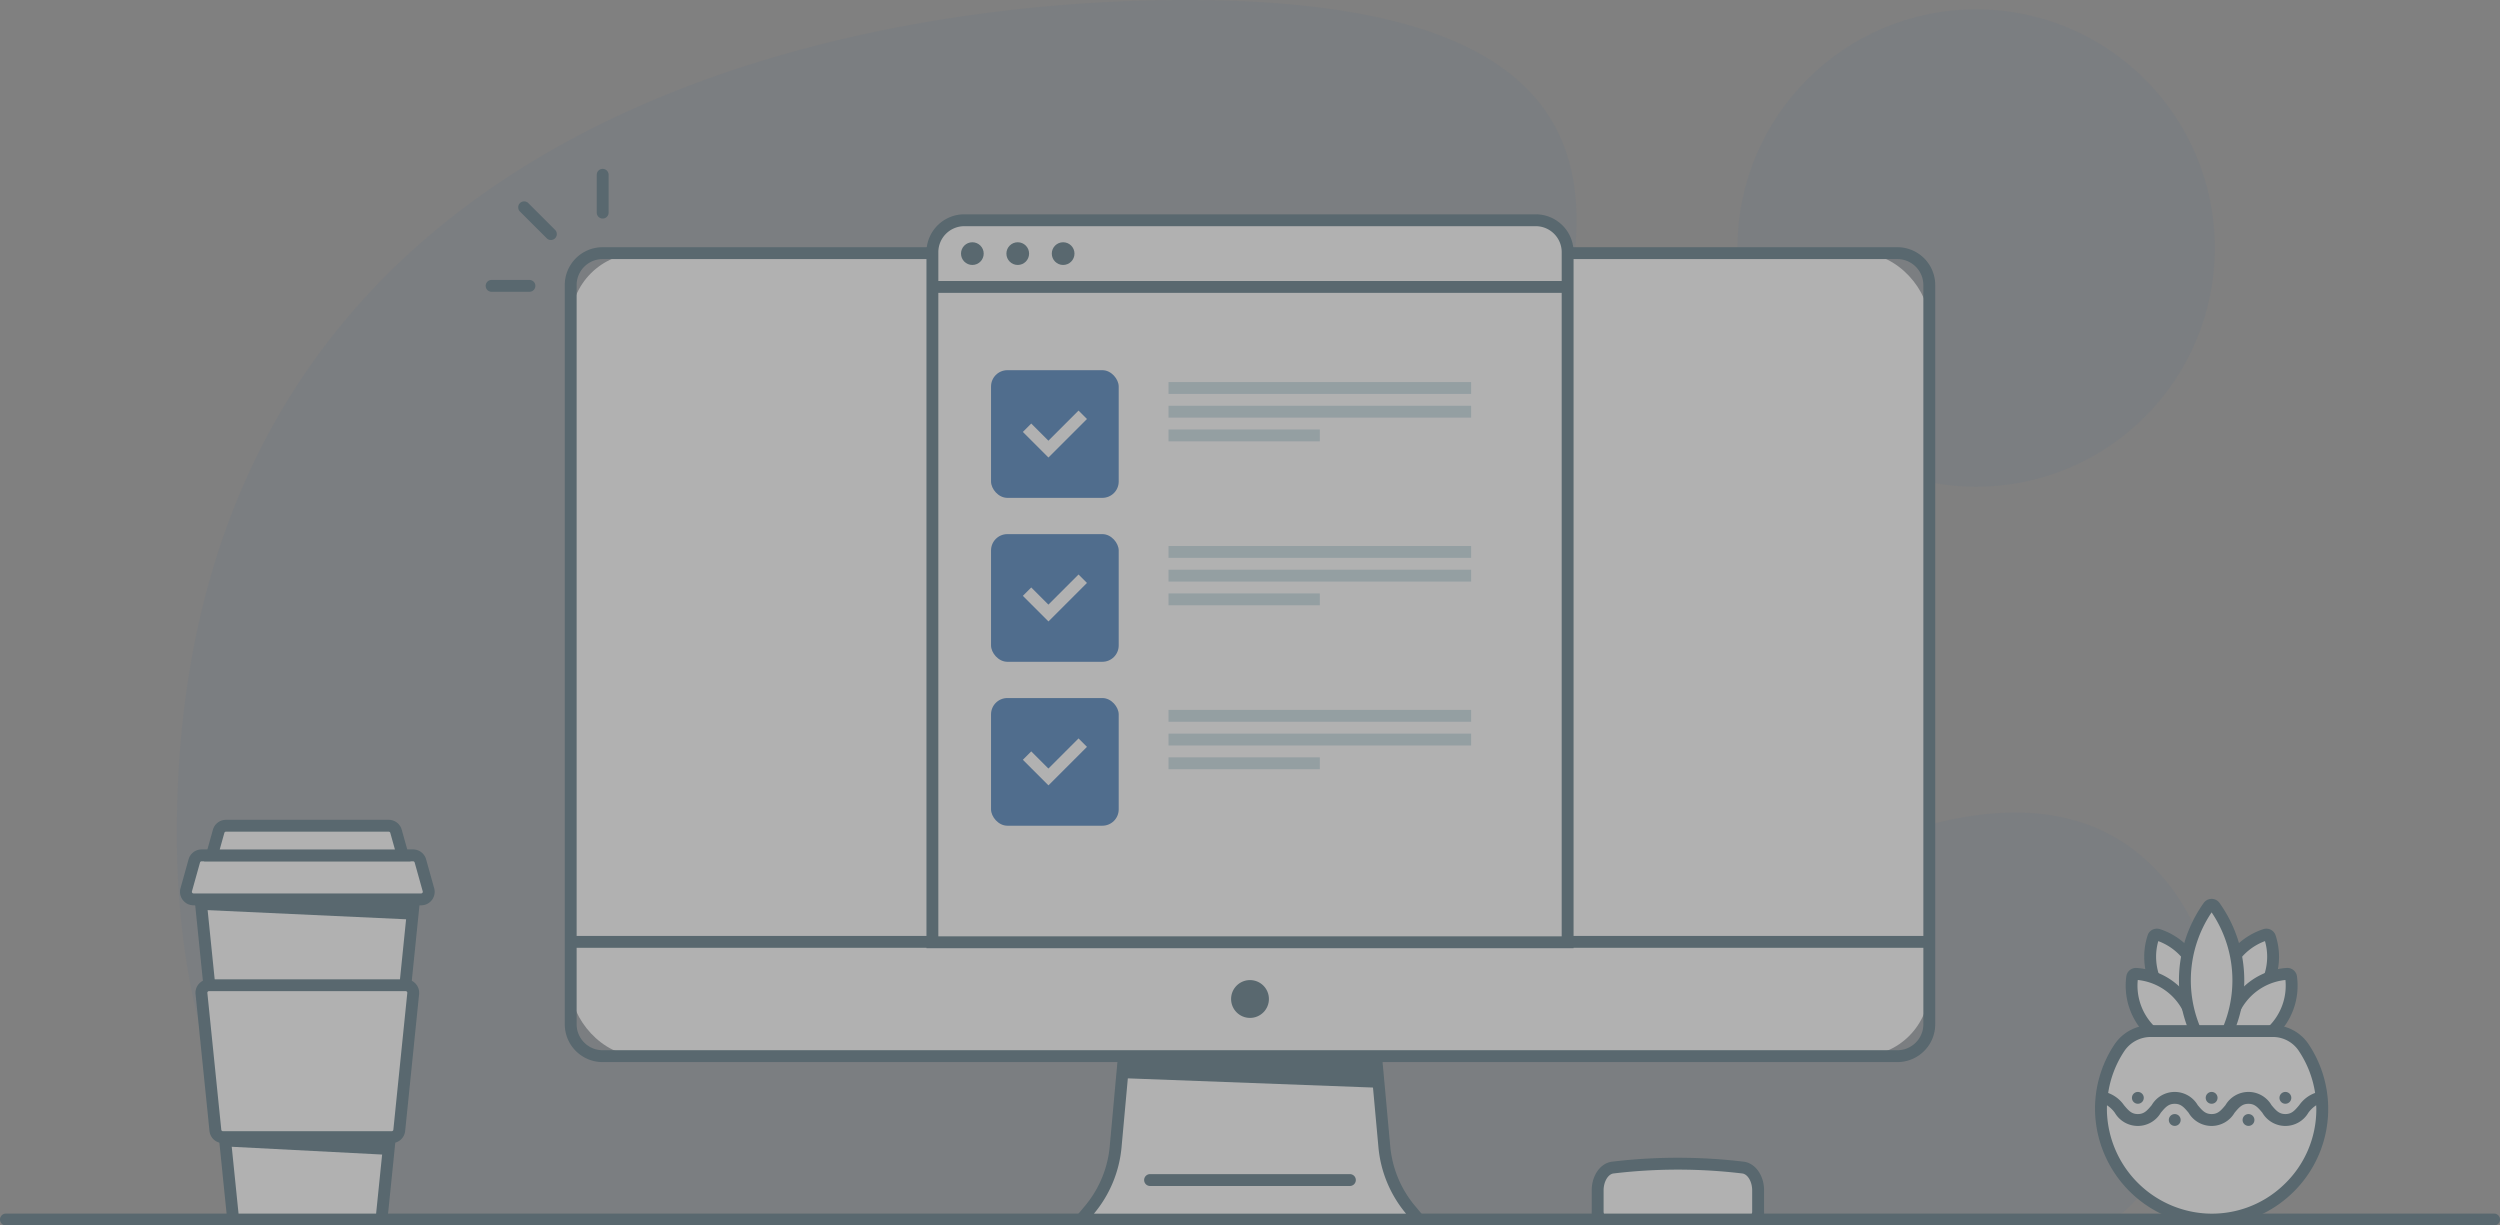 <svg xmlns="http://www.w3.org/2000/svg" width="306" height="150" viewBox="0 0 306 150"><rect x="0" y="0" width="306" height="150" fill="#808080" stroke="none"/><defs><style>.a{opacity:0.384;}.b{opacity:0.097;}.c{fill:#034ea1;}.d,.f{fill:#194253;}.e,.g{fill:#fff;}.e,.f{fill-rule:evenodd;}.h{fill:#b4d0d9;}</style></defs><g class="a" transform="translate(-169.525 -162.911)"><g transform="translate(169.525 162.911)"><g class="b" transform="translate(21.642)"><path class="c" d="M457.893,307.743c5.41-6.548,8.5-15.187,7.527-23.624s-6.309-16.455-14.112-19.815c-8.184-3.525-17.676-1.728-26.06,1.291-11.828,4.26-22.927,8.448-35.358,10.7-9.9,1.8-17.221-.1-22.339-9.344-14.009-25.289,69.492-104.042-27.878-104.042-39.469,0-123.406,13.474-123.406,102,0,20.372,5.383,35.59,13.7,47.143H453.677A36.566,36.566,0,0,0,457.893,307.743Z" transform="translate(-216.266 -162.911)"/><circle class="c" cx="29.215" cy="29.215" r="29.215" transform="translate(191.023 1.145)"/></g><g transform="translate(0 148.548)"><path class="d" d="M474.8,485.4H170.251a.726.726,0,0,1,0-1.452H474.8a.726.726,0,0,1,0,1.452Z" transform="translate(-169.525 -483.952)"/></g></g><g transform="translate(238.653 193.17)"><g transform="translate(61.661 94.995)"><path class="e" d="M455.39,458.507l1-1.192a13.936,13.936,0,0,0,3.211-7.719l1.312-14.382h30.265l1.312,14.382a13.938,13.938,0,0,0,3.212,7.719l1,1.192Z" transform="translate(-453.834 -434.487)"/><path class="d" d="M488.71,435.1l1.252,13.722a14.726,14.726,0,0,0,3.378,8.12h-38.2a14.726,14.726,0,0,0,3.378-8.12l1.252-13.722H488.71m1.326-1.452h-31.59l-.12,1.32-1.252,13.722a13.214,13.214,0,0,1-3.045,7.319l-2,2.385h44.422l-2-2.385a13.214,13.214,0,0,1-3.045-7.319l-1.252-13.722-.12-1.32Z" transform="translate(-452.03 -433.645)"/><path class="f" d="M466.75,442.894v2.438l31.3,1.173v-3.611Z" transform="translate(-459.934 -438.611)"/><g transform="translate(9.253 18.457)"><path class="d" d="M497.2,474.96H472.741a.726.726,0,0,1,0-1.452H497.2a.726.726,0,0,1,0,1.452Z" transform="translate(-472.015 -473.507)"/></g></g><rect class="g" width="166.291" height="98.289" rx="8.432" transform="translate(0.726 0.726)"/><path class="d" d="M481.972,228.48H323.489a4.63,4.63,0,0,0-4.63,4.63v90.48a4.63,4.63,0,0,0,4.63,4.63H481.972a4.63,4.63,0,0,0,4.63-4.63V233.11A4.63,4.63,0,0,0,481.972,228.48Zm-158.483,1.453H481.972a3.182,3.182,0,0,1,3.178,3.178v79.666H320.311V233.11A3.182,3.182,0,0,1,323.489,229.933Zm158.483,96.836H323.489a3.182,3.182,0,0,1-3.178-3.178v-9.363h164.84v9.363A3.182,3.182,0,0,1,481.972,326.769Z" transform="translate(-318.859 -228.48)"/><circle class="d" cx="2.315" cy="2.315" r="2.315" transform="translate(81.557 89.703)"/></g><g transform="translate(364.352 304.625)"><path class="g" d="M593.772,471.234h0c-1.05.126-1.855,1.338-1.855,2.791v2.6c0,.537.315.972.7.972h18.23c.389,0,.7-.435.7-.972v-2.6c0-1.453-.806-2.665-1.855-2.791h0A66.754,66.754,0,0,0,593.772,471.234Z" transform="translate(-591.191 -470.033)"/><path class="d" d="M610.01,477.479H591.78a1.565,1.565,0,0,1-1.431-1.7v-2.6c0-1.831,1.073-3.34,2.495-3.511h0a67.711,67.711,0,0,1,16.1,0c1.422.171,2.5,1.68,2.5,3.511v2.6A1.565,1.565,0,0,1,610.01,477.479Zm-18.129-1.423h0Zm-.022-.029h18.073a.5.5,0,0,0,.057-.246v-2.6c0-1.06-.545-1.989-1.216-2.07a66.249,66.249,0,0,0-15.755,0h0c-.671.081-1.216,1.009-1.216,2.07v2.6A.5.5,0,0,0,591.858,476.027Z" transform="translate(-590.349 -469.193)"/></g><g transform="translate(425.958 272.933)"><g transform="translate(3.748 0)"><g transform="translate(2.272 3.646)"><path class="g" d="M738.971,410.212a.464.464,0,0,0-.593.281,7.729,7.729,0,0,0,5.378,9.89,7.731,7.731,0,0,0-4.785-10.171Z" transform="translate(-737.266 -409.462)"/><path class="d" d="M743.355,420.41l-.627-.167a8.456,8.456,0,0,1-5.881-10.818,1.159,1.159,0,0,1,.584-.676,1.217,1.217,0,0,1,.926-.068h0a8.454,8.454,0,0,1,5.233,11.124Zm-5.21-10.265a6.946,6.946,0,0,0-.268,1.909,7.032,7.032,0,0,0,4.578,6.581,6.926,6.926,0,0,0,.269-1.909A7.013,7.013,0,0,0,738.145,410.145Zm-.243-.085Z" transform="translate(-736.424 -408.62)"/></g><g transform="translate(0 8.455)"><path class="g" d="M733.636,420.577a.457.457,0,0,0-.479.39,7.749,7.749,0,0,0,7.581,8.8,7.75,7.75,0,0,0-7.1-9.193Z" transform="translate(-732.36 -419.849)"/><path class="d" d="M740.5,429.661l-.608-.007a8.476,8.476,0,0,1-8.292-9.628,1.182,1.182,0,0,1,1.245-1.016,8.477,8.477,0,0,1,7.769,10.054ZM733,420.48a7.026,7.026,0,0,0,6.27,7.686A7.026,7.026,0,0,0,733,420.48Z" transform="translate(-731.518 -419.007)"/></g><g transform="translate(11.02 3.645)"><path class="g" d="M762.207,410.212a.465.465,0,0,1,.593.281,7.73,7.73,0,0,1-5.378,9.89,7.731,7.731,0,0,1,4.785-10.171Z" transform="translate(-756.161 -409.461)"/><path class="d" d="M756.139,420.409l-.236-.6a8.456,8.456,0,0,1,5.234-11.124h0a1.19,1.19,0,0,1,1.509.743,8.454,8.454,0,0,1-5.881,10.819Zm5.211-10.265a7.012,7.012,0,0,0-4.579,6.581,6.941,6.941,0,0,0,.268,1.909,7.031,7.031,0,0,0,4.579-6.581A6.946,6.946,0,0,0,761.35,410.145Zm.242-.085Z" transform="translate(-755.318 -408.619)"/></g><g transform="translate(11.799 8.455)"><path class="g" d="M765.811,420.577a.457.457,0,0,1,.478.39,7.75,7.75,0,0,1-7.581,8.8,7.75,7.75,0,0,1,7.1-9.193Z" transform="translate(-757.843 -419.849)"/><path class="d" d="M757.267,429.661l-.114-.6a8.477,8.477,0,0,1,7.769-10.054h0a1.186,1.186,0,0,1,1.245,1.017,8.475,8.475,0,0,1-8.292,9.628Zm7.491-9.181a7.025,7.025,0,0,0-6.27,7.686,7.026,7.026,0,0,0,6.27-7.686Z" transform="translate(-757.001 -419.007)"/></g><g transform="translate(6.524)"><path class="g" d="M750.82,402.5a.459.459,0,0,0-.743,0,15.576,15.576,0,0,0,.371,18.6,15.576,15.576,0,0,0,.371-18.6Z" transform="translate(-746.452 -401.588)"/><path class="d" d="M749.606,421.446l-.573-.739a16.3,16.3,0,0,1-.389-19.468,1.183,1.183,0,0,1,.962-.493h0a1.182,1.182,0,0,1,.962.494,16.3,16.3,0,0,1-.388,19.467Zm0-19.047a14.855,14.855,0,0,0,0,16.628,14.855,14.855,0,0,0,0-16.628Z" transform="translate(-745.609 -400.746)"/></g></g><g transform="translate(0 15.452)"><path class="g" d="M727.225,437.767a13.544,13.544,0,1,0,22.54-.121,4.552,4.552,0,0,0-3.783-1.96H731.094A4.636,4.636,0,0,0,727.225,437.767Z" transform="translate(-724.266 -434.961)"/><path class="d" d="M749.524,436.4a5.262,5.262,0,0,0-4.385-2.279H730.251a5.347,5.347,0,0,0-4.475,2.406,14.188,14.188,0,0,0-2.345,8.352,14.372,14.372,0,0,0,13.353,13.739q.461.028.919.028a14.137,14.137,0,0,0,9.76-3.871,14.268,14.268,0,0,0,2.06-18.376Zm-22.536.927a3.9,3.9,0,0,1,3.263-1.755h14.888a3.814,3.814,0,0,1,3.182,1.64,12.722,12.722,0,0,1,2.039,5.211,4.049,4.049,0,0,0-1.94,1.489c-.583.7-.948,1.093-1.7,1.093s-1.118-.395-1.7-1.093a3.261,3.261,0,0,0-5.63,0c-.582.7-.947,1.093-1.7,1.093s-1.118-.395-1.7-1.093a3.26,3.26,0,0,0-5.629,0c-.582.7-.947,1.093-1.7,1.093s-1.117-.395-1.7-1.093a4.049,4.049,0,0,0-1.931-1.487A12.69,12.69,0,0,1,726.988,437.326Zm19.481,16.39a12.7,12.7,0,0,1-9.594,3.451,12.906,12.906,0,0,1-11.992-12.339c-.01-.3-.007-.6,0-.9a3.609,3.609,0,0,1,.961.916,3.259,3.259,0,0,0,5.628,0c.582-.7.947-1.093,1.7-1.093s1.118.395,1.7,1.093a3.26,3.26,0,0,0,5.63,0c.582-.7.947-1.093,1.7-1.093s1.118.395,1.7,1.093a3.261,3.261,0,0,0,5.631,0,3.639,3.639,0,0,1,.958-.914c.005.15.017.3.017.45A12.7,12.7,0,0,1,746.47,453.716Z" transform="translate(-723.423 -434.119)"/><circle class="d" cx="0.726" cy="0.726" r="0.726" transform="translate(22.572 8.176)"/><circle class="d" cx="0.726" cy="0.726" r="0.726" transform="translate(18.058 10.885)"/><circle class="d" cx="0.726" cy="0.726" r="0.726" transform="translate(13.544 8.176)"/><circle class="d" cx="0.726" cy="0.726" r="0.726" transform="translate(9.029 10.885)"/><circle class="d" cx="0.726" cy="0.726" r="0.726" transform="translate(4.515 8.176)"/></g></g><g transform="translate(228.972 183.58)"><path class="d" d="M328.017,213.633a.726.726,0,0,1-.726-.726v-4.63a.726.726,0,0,1,1.452,0v4.63A.726.726,0,0,1,328.017,213.633Z" transform="translate(-313.696 -207.551)"/><path class="d" d="M310.529,220.877a.724.724,0,0,1-.513-.213l-3.274-3.274a.726.726,0,1,1,1.027-1.027l3.274,3.274a.726.726,0,0,1-.513,1.239Z" transform="translate(-302.547 -212.169)"/><path class="d" d="M303.285,238.365h-4.63a.726.726,0,1,1,0-1.452h4.63a.726.726,0,1,1,0,1.452Z" transform="translate(-297.929 -223.318)"/></g><g transform="translate(191.558 263.257)"><g transform="translate(1.713 9.011)"><path class="g" d="M222.546,400.88l3.992,39.19H244.69l3.992-39.19Z" transform="translate(-221.742 -400.153)"/><path class="d" d="M244.414,439.954H224.949l-4.139-40.642h27.744ZM226.261,438.5H243.1l3.844-37.738H222.418Z" transform="translate(-220.81 -399.311)"/></g><g transform="translate(0 3.627)"><path class="g" d="M247.374,389.928a.926.926,0,0,0-.892-.676H220.594a.926.926,0,0,0-.892.676l-.987,3.532a.926.926,0,0,0,.892,1.175h27.863a.926.926,0,0,0,.892-1.175Z" transform="translate(-217.954 -388.526)"/><path class="d" d="M246.627,394.52H218.765a1.652,1.652,0,0,1-1.591-2.1l.987-3.532a1.658,1.658,0,0,1,1.591-1.208H245.64a1.658,1.658,0,0,1,1.591,1.208l.988,3.532a1.652,1.652,0,0,1-1.591,2.1Zm-26.875-5.384a.2.2,0,0,0-.193.146l-.987,3.532a.2.2,0,0,0,.193.253h27.862a.2.2,0,0,0,.193-.253l-.987-3.532a.2.2,0,0,0-.193-.146Z" transform="translate(-217.111 -387.683)"/></g><g transform="translate(2.949)"><path class="g" d="M226.371,382.095l-.825,2.95H248.9l-.825-2.95a.927.927,0,0,0-.892-.677H227.262A.926.926,0,0,0,226.371,382.095Z" transform="translate(-224.589 -380.692)"/><path class="d" d="M248.751,384.929H223.48l1.082-3.872a1.658,1.658,0,0,1,1.591-1.207h19.925a1.658,1.658,0,0,1,1.591,1.208Zm-23.358-1.452h21.444l-.567-2.029a.2.2,0,0,0-.192-.146H226.153a.2.2,0,0,0-.193.146Z" transform="translate(-223.48 -379.85)"/></g><g transform="translate(1.896 19.52)"><path class="g" d="M222.779,424.6l1.705,16.745a.926.926,0,0,0,.921.832h20.661a.926.926,0,0,0,.921-.832l1.706-16.745a.926.926,0,0,0-.921-1.02H223.7A.926.926,0,0,0,222.779,424.6Z" transform="translate(-222.049 -422.85)"/><path class="d" d="M245.226,442.056H224.564a1.648,1.648,0,0,1-1.644-1.484l-1.705-16.744a1.653,1.653,0,0,1,1.644-1.82h24.072a1.653,1.653,0,0,1,1.644,1.82l-1.705,16.745A1.648,1.648,0,0,1,245.226,442.056Zm-22.367-18.6a.2.2,0,0,0-.2.22l1.705,16.744a.2.2,0,0,0,.2.18h20.661a.2.2,0,0,0,.2-.18l1.706-16.744a.2.2,0,0,0-.05-.155.2.2,0,0,0-.149-.066Z" transform="translate(-221.207 -422.007)"/></g><g transform="translate(2.516 9.737)"><path class="d" d="M228.948,462.739h20.207l-.3,2.625-19.737-1.02Z" transform="translate(-225.984 -434.097)"/><path class="d" d="M222.546,400.88l.168,1.286,25.644,1.181.323-2.467Z" transform="translate(-222.546 -400.88)"/></g></g><g transform="translate(282.922 189.144)"><g transform="translate(0)"><path class="g" d="M416.037,309.609V225.135a3.908,3.908,0,0,1,3.9-3.9h69.946a3.908,3.908,0,0,1,3.9,3.9v84.474Z" transform="translate(-415.311 -220.505)"/><g transform="translate(4.23 3.42)"><circle class="d" cx="1.389" cy="1.389" r="1.389"/><g transform="translate(5.556)"><circle class="d" cx="1.389" cy="1.389" r="1.389"/></g><g transform="translate(11.112)"><circle class="d" cx="1.389" cy="1.389" r="1.389"/></g></g><path class="d" d="M489.044,219.663H419.1a4.63,4.63,0,0,0-4.63,4.63v85.2h79.206v-85.2A4.63,4.63,0,0,0,489.044,219.663ZM419.1,221.115h69.946a3.182,3.182,0,0,1,3.178,3.178v3.535h-76.3v-3.535A3.182,3.182,0,0,1,419.1,221.115Zm-3.178,86.926V229.28h76.3v78.761Z" transform="translate(-414.468 -219.663)"/></g><g transform="translate(7.905 19.078)"><rect class="c" width="15.627" height="15.627" rx="2"/><path class="g" d="M446.763,271.542l-3.688,3.688-2.1-2.1-1.027,1.027,3.132,3.132,4.715-4.715Z" transform="translate(-436.053 -266.599)"/><g transform="translate(21.723 1.452)"><rect class="h" width="37.042" height="1.452"/><rect class="h" width="37.042" height="1.452" transform="translate(0 2.904)"/><rect class="h" width="18.521" height="1.452" transform="translate(0 5.808)"/></g><g transform="translate(0 20.065)"><rect class="c" width="15.627" height="15.627" rx="2"/><path class="g" d="M446.763,314.876l-3.688,3.688-2.1-2.1-1.027,1.027,3.132,3.132,4.715-4.715Z" transform="translate(-436.053 -309.934)"/></g><g transform="translate(21.723 21.517)"><rect class="h" width="37.042" height="1.452"/><rect class="h" width="37.042" height="1.452" transform="translate(0 2.904)"/><rect class="h" width="18.521" height="1.452" transform="translate(0 5.808)"/></g><g transform="translate(0 40.129)"><rect class="c" width="15.627" height="15.627" rx="2"/><path class="g" d="M446.763,358.21l-3.688,3.688-2.1-2.1-1.027,1.027,3.132,3.132,4.715-4.715Z" transform="translate(-436.053 -353.268)"/></g><g transform="translate(21.723 41.581)"><rect class="h" width="37.042" height="1.452"/><rect class="h" width="37.042" height="1.452" transform="translate(0 2.904)"/><rect class="h" width="18.521" height="1.452" transform="translate(0 5.808)"/></g></g></g></g></svg>
